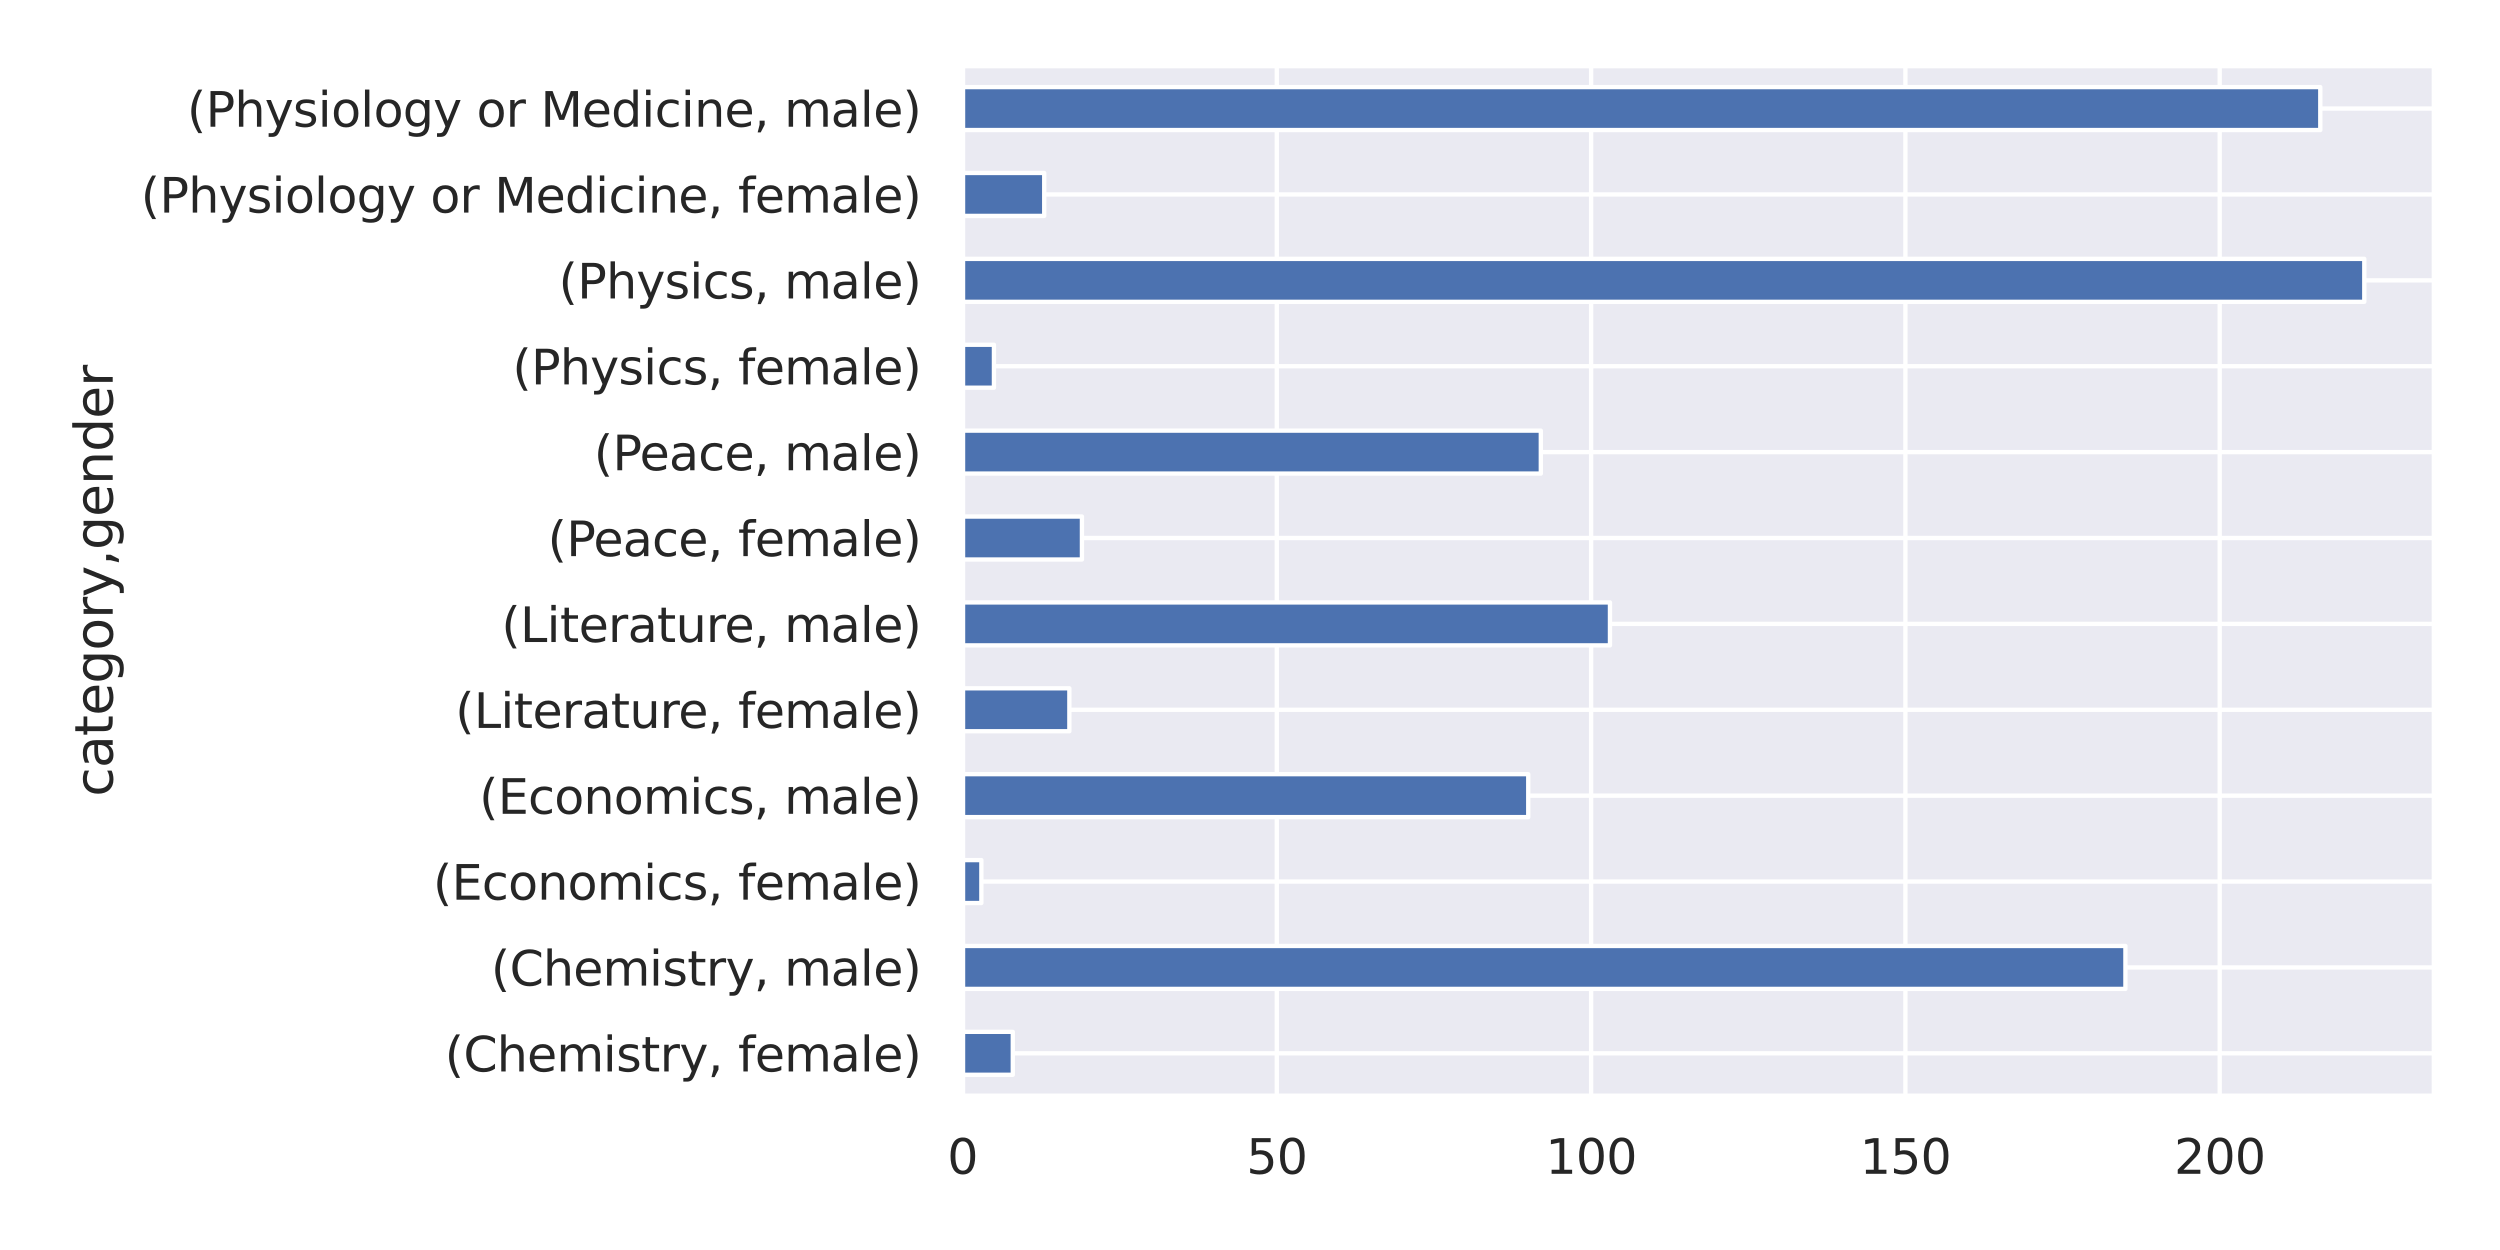 <?xml version="1.0" encoding="utf-8" standalone="no"?>
<!DOCTYPE svg PUBLIC "-//W3C//DTD SVG 1.1//EN"
  "http://www.w3.org/Graphics/SVG/1.1/DTD/svg11.dtd">
<svg xmlns:xlink="http://www.w3.org/1999/xlink" width="576pt" height="288pt" viewBox="0 0 576 288" xmlns="http://www.w3.org/2000/svg" version="1.1">
 <defs>
  <style type="text/css">*{stroke-linejoin: round; stroke-linecap: butt}</style>
 </defs>
 <g id="figure_1">
  <g id="patch_1">
   <path d="M 0 288 
L 576 288 
L 576 0 
L 0 0 
z
" style="fill: #ffffff"/>
  </g>
  <g id="axes_1">
   <g id="patch_2">
    <path d="M 221.76 252.58 
L 560.88 252.58 
L 560.88 15.12 
L 221.76 15.12 
z
" style="fill: #eaeaf2"/>
   </g>
   <g id="matplotlib.axis_1">
    <g id="xtick_1">
     <g id="line2d_1">
      <path d="M 221.76 252.58 
L 221.76 15.12 
" clip-path="url(#p416b0cb76d)" style="fill: none; stroke: #ffffff; stroke-linecap: round"/>
     </g>
     <g id="text_1">
      <!-- 0 -->
      <g style="fill: #262626" transform="translate(218.261 270.438) scale(0.11 -0.11)">
       <defs>
        <path id="DejaVuSans-30" d="M 2034 4250 
Q 1547 4250 1301 3770 
Q 1056 3291 1056 2328 
Q 1056 1369 1301 889 
Q 1547 409 2034 409 
Q 2525 409 2770 889 
Q 3016 1369 3016 2328 
Q 3016 3291 2770 3770 
Q 2525 4250 2034 4250 
z
M 2034 4750 
Q 2819 4750 3233 4129 
Q 3647 3509 3647 2328 
Q 3647 1150 3233 529 
Q 2819 -91 2034 -91 
Q 1250 -91 836 529 
Q 422 1150 422 2328 
Q 422 3509 836 4129 
Q 1250 4750 2034 4750 
z
" transform="scale(0.016)"/>
       </defs>
       <use xlink:href="#DejaVuSans-30"/>
      </g>
     </g>
    </g>
    <g id="xtick_2">
     <g id="line2d_2">
      <path d="M 294.175 252.58 
L 294.175 15.12 
" clip-path="url(#p416b0cb76d)" style="fill: none; stroke: #ffffff; stroke-linecap: round"/>
     </g>
     <g id="text_2">
      <!-- 50 -->
      <g style="fill: #262626" transform="translate(287.176 270.438) scale(0.11 -0.11)">
       <defs>
        <path id="DejaVuSans-35" d="M 691 4666 
L 3169 4666 
L 3169 4134 
L 1269 4134 
L 1269 2991 
Q 1406 3038 1543 3061 
Q 1681 3084 1819 3084 
Q 2600 3084 3056 2656 
Q 3513 2228 3513 1497 
Q 3513 744 3044 326 
Q 2575 -91 1722 -91 
Q 1428 -91 1123 -41 
Q 819 9 494 109 
L 494 744 
Q 775 591 1075 516 
Q 1375 441 1709 441 
Q 2250 441 2565 725 
Q 2881 1009 2881 1497 
Q 2881 1984 2565 2268 
Q 2250 2553 1709 2553 
Q 1456 2553 1204 2497 
Q 953 2441 691 2322 
L 691 4666 
z
" transform="scale(0.016)"/>
       </defs>
       <use xlink:href="#DejaVuSans-35"/>
       <use xlink:href="#DejaVuSans-30" x="63.623"/>
      </g>
     </g>
    </g>
    <g id="xtick_3">
     <g id="line2d_3">
      <path d="M 366.59 252.58 
L 366.59 15.12 
" clip-path="url(#p416b0cb76d)" style="fill: none; stroke: #ffffff; stroke-linecap: round"/>
     </g>
     <g id="text_3">
      <!-- 100 -->
      <g style="fill: #262626" transform="translate(356.092 270.438) scale(0.11 -0.11)">
       <defs>
        <path id="DejaVuSans-31" d="M 794 531 
L 1825 531 
L 1825 4091 
L 703 3866 
L 703 4441 
L 1819 4666 
L 2450 4666 
L 2450 531 
L 3481 531 
L 3481 0 
L 794 0 
L 794 531 
z
" transform="scale(0.016)"/>
       </defs>
       <use xlink:href="#DejaVuSans-31"/>
       <use xlink:href="#DejaVuSans-30" x="63.623"/>
       <use xlink:href="#DejaVuSans-30" x="127.246"/>
      </g>
     </g>
    </g>
    <g id="xtick_4">
     <g id="line2d_4">
      <path d="M 439.005 252.58 
L 439.005 15.12 
" clip-path="url(#p416b0cb76d)" style="fill: none; stroke: #ffffff; stroke-linecap: round"/>
     </g>
     <g id="text_4">
      <!-- 150 -->
      <g style="fill: #262626" transform="translate(428.507 270.438) scale(0.11 -0.11)">
       <use xlink:href="#DejaVuSans-31"/>
       <use xlink:href="#DejaVuSans-35" x="63.623"/>
       <use xlink:href="#DejaVuSans-30" x="127.246"/>
      </g>
     </g>
    </g>
    <g id="xtick_5">
     <g id="line2d_5">
      <path d="M 511.42 252.58 
L 511.42 15.12 
" clip-path="url(#p416b0cb76d)" style="fill: none; stroke: #ffffff; stroke-linecap: round"/>
     </g>
     <g id="text_5">
      <!-- 200 -->
      <g style="fill: #262626" transform="translate(500.922 270.438) scale(0.11 -0.11)">
       <defs>
        <path id="DejaVuSans-32" d="M 1228 531 
L 3431 531 
L 3431 0 
L 469 0 
L 469 531 
Q 828 903 1448 1529 
Q 2069 2156 2228 2338 
Q 2531 2678 2651 2914 
Q 2772 3150 2772 3378 
Q 2772 3750 2511 3984 
Q 2250 4219 1831 4219 
Q 1534 4219 1204 4116 
Q 875 4013 500 3803 
L 500 4441 
Q 881 4594 1212 4672 
Q 1544 4750 1819 4750 
Q 2544 4750 2975 4387 
Q 3406 4025 3406 3419 
Q 3406 3131 3298 2873 
Q 3191 2616 2906 2266 
Q 2828 2175 2409 1742 
Q 1991 1309 1228 531 
z
" transform="scale(0.016)"/>
       </defs>
       <use xlink:href="#DejaVuSans-32"/>
       <use xlink:href="#DejaVuSans-30" x="63.623"/>
       <use xlink:href="#DejaVuSans-30" x="127.246"/>
      </g>
     </g>
    </g>
   </g>
   <g id="matplotlib.axis_2">
    <g id="ytick_1">
     <g id="line2d_6">
      <path d="M 221.76 242.686 
L 560.88 242.686 
" clip-path="url(#p416b0cb76d)" style="fill: none; stroke: #ffffff; stroke-linecap: round"/>
     </g>
     <g id="text_6">
      <!-- (Chemistry, female) -->
      <g style="fill: #262626" transform="translate(102.497 246.865) scale(0.11 -0.11)">
       <defs>
        <path id="DejaVuSans-28" d="M 1984 4856 
Q 1566 4138 1362 3434 
Q 1159 2731 1159 2009 
Q 1159 1288 1364 580 
Q 1569 -128 1984 -844 
L 1484 -844 
Q 1016 -109 783 600 
Q 550 1309 550 2009 
Q 550 2706 781 3412 
Q 1013 4119 1484 4856 
L 1984 4856 
z
" transform="scale(0.016)"/>
        <path id="DejaVuSans-43" d="M 4122 4306 
L 4122 3641 
Q 3803 3938 3442 4084 
Q 3081 4231 2675 4231 
Q 1875 4231 1450 3742 
Q 1025 3253 1025 2328 
Q 1025 1406 1450 917 
Q 1875 428 2675 428 
Q 3081 428 3442 575 
Q 3803 722 4122 1019 
L 4122 359 
Q 3791 134 3420 21 
Q 3050 -91 2638 -91 
Q 1578 -91 968 557 
Q 359 1206 359 2328 
Q 359 3453 968 4101 
Q 1578 4750 2638 4750 
Q 3056 4750 3426 4639 
Q 3797 4528 4122 4306 
z
" transform="scale(0.016)"/>
        <path id="DejaVuSans-68" d="M 3513 2113 
L 3513 0 
L 2938 0 
L 2938 2094 
Q 2938 2591 2744 2837 
Q 2550 3084 2163 3084 
Q 1697 3084 1428 2787 
Q 1159 2491 1159 1978 
L 1159 0 
L 581 0 
L 581 4863 
L 1159 4863 
L 1159 2956 
Q 1366 3272 1645 3428 
Q 1925 3584 2291 3584 
Q 2894 3584 3203 3211 
Q 3513 2838 3513 2113 
z
" transform="scale(0.016)"/>
        <path id="DejaVuSans-65" d="M 3597 1894 
L 3597 1613 
L 953 1613 
Q 991 1019 1311 708 
Q 1631 397 2203 397 
Q 2534 397 2845 478 
Q 3156 559 3463 722 
L 3463 178 
Q 3153 47 2828 -22 
Q 2503 -91 2169 -91 
Q 1331 -91 842 396 
Q 353 884 353 1716 
Q 353 2575 817 3079 
Q 1281 3584 2069 3584 
Q 2775 3584 3186 3129 
Q 3597 2675 3597 1894 
z
M 3022 2063 
Q 3016 2534 2758 2815 
Q 2500 3097 2075 3097 
Q 1594 3097 1305 2825 
Q 1016 2553 972 2059 
L 3022 2063 
z
" transform="scale(0.016)"/>
        <path id="DejaVuSans-6d" d="M 3328 2828 
Q 3544 3216 3844 3400 
Q 4144 3584 4550 3584 
Q 5097 3584 5394 3201 
Q 5691 2819 5691 2113 
L 5691 0 
L 5113 0 
L 5113 2094 
Q 5113 2597 4934 2840 
Q 4756 3084 4391 3084 
Q 3944 3084 3684 2787 
Q 3425 2491 3425 1978 
L 3425 0 
L 2847 0 
L 2847 2094 
Q 2847 2600 2669 2842 
Q 2491 3084 2119 3084 
Q 1678 3084 1418 2786 
Q 1159 2488 1159 1978 
L 1159 0 
L 581 0 
L 581 3500 
L 1159 3500 
L 1159 2956 
Q 1356 3278 1631 3431 
Q 1906 3584 2284 3584 
Q 2666 3584 2933 3390 
Q 3200 3197 3328 2828 
z
" transform="scale(0.016)"/>
        <path id="DejaVuSans-69" d="M 603 3500 
L 1178 3500 
L 1178 0 
L 603 0 
L 603 3500 
z
M 603 4863 
L 1178 4863 
L 1178 4134 
L 603 4134 
L 603 4863 
z
" transform="scale(0.016)"/>
        <path id="DejaVuSans-73" d="M 2834 3397 
L 2834 2853 
Q 2591 2978 2328 3040 
Q 2066 3103 1784 3103 
Q 1356 3103 1142 2972 
Q 928 2841 928 2578 
Q 928 2378 1081 2264 
Q 1234 2150 1697 2047 
L 1894 2003 
Q 2506 1872 2764 1633 
Q 3022 1394 3022 966 
Q 3022 478 2636 193 
Q 2250 -91 1575 -91 
Q 1294 -91 989 -36 
Q 684 19 347 128 
L 347 722 
Q 666 556 975 473 
Q 1284 391 1588 391 
Q 1994 391 2212 530 
Q 2431 669 2431 922 
Q 2431 1156 2273 1281 
Q 2116 1406 1581 1522 
L 1381 1569 
Q 847 1681 609 1914 
Q 372 2147 372 2553 
Q 372 3047 722 3315 
Q 1072 3584 1716 3584 
Q 2034 3584 2315 3537 
Q 2597 3491 2834 3397 
z
" transform="scale(0.016)"/>
        <path id="DejaVuSans-74" d="M 1172 4494 
L 1172 3500 
L 2356 3500 
L 2356 3053 
L 1172 3053 
L 1172 1153 
Q 1172 725 1289 603 
Q 1406 481 1766 481 
L 2356 481 
L 2356 0 
L 1766 0 
Q 1100 0 847 248 
Q 594 497 594 1153 
L 594 3053 
L 172 3053 
L 172 3500 
L 594 3500 
L 594 4494 
L 1172 4494 
z
" transform="scale(0.016)"/>
        <path id="DejaVuSans-72" d="M 2631 2963 
Q 2534 3019 2420 3045 
Q 2306 3072 2169 3072 
Q 1681 3072 1420 2755 
Q 1159 2438 1159 1844 
L 1159 0 
L 581 0 
L 581 3500 
L 1159 3500 
L 1159 2956 
Q 1341 3275 1631 3429 
Q 1922 3584 2338 3584 
Q 2397 3584 2469 3576 
Q 2541 3569 2628 3553 
L 2631 2963 
z
" transform="scale(0.016)"/>
        <path id="DejaVuSans-79" d="M 2059 -325 
Q 1816 -950 1584 -1140 
Q 1353 -1331 966 -1331 
L 506 -1331 
L 506 -850 
L 844 -850 
Q 1081 -850 1212 -737 
Q 1344 -625 1503 -206 
L 1606 56 
L 191 3500 
L 800 3500 
L 1894 763 
L 2988 3500 
L 3597 3500 
L 2059 -325 
z
" transform="scale(0.016)"/>
        <path id="DejaVuSans-2c" d="M 750 794 
L 1409 794 
L 1409 256 
L 897 -744 
L 494 -744 
L 750 256 
L 750 794 
z
" transform="scale(0.016)"/>
        <path id="DejaVuSans-20" transform="scale(0.016)"/>
        <path id="DejaVuSans-66" d="M 2375 4863 
L 2375 4384 
L 1825 4384 
Q 1516 4384 1395 4259 
Q 1275 4134 1275 3809 
L 1275 3500 
L 2222 3500 
L 2222 3053 
L 1275 3053 
L 1275 0 
L 697 0 
L 697 3053 
L 147 3053 
L 147 3500 
L 697 3500 
L 697 3744 
Q 697 4328 969 4595 
Q 1241 4863 1831 4863 
L 2375 4863 
z
" transform="scale(0.016)"/>
        <path id="DejaVuSans-61" d="M 2194 1759 
Q 1497 1759 1228 1600 
Q 959 1441 959 1056 
Q 959 750 1161 570 
Q 1363 391 1709 391 
Q 2188 391 2477 730 
Q 2766 1069 2766 1631 
L 2766 1759 
L 2194 1759 
z
M 3341 1997 
L 3341 0 
L 2766 0 
L 2766 531 
Q 2569 213 2275 61 
Q 1981 -91 1556 -91 
Q 1019 -91 701 211 
Q 384 513 384 1019 
Q 384 1609 779 1909 
Q 1175 2209 1959 2209 
L 2766 2209 
L 2766 2266 
Q 2766 2663 2505 2880 
Q 2244 3097 1772 3097 
Q 1472 3097 1187 3025 
Q 903 2953 641 2809 
L 641 3341 
Q 956 3463 1253 3523 
Q 1550 3584 1831 3584 
Q 2591 3584 2966 3190 
Q 3341 2797 3341 1997 
z
" transform="scale(0.016)"/>
        <path id="DejaVuSans-6c" d="M 603 4863 
L 1178 4863 
L 1178 0 
L 603 0 
L 603 4863 
z
" transform="scale(0.016)"/>
        <path id="DejaVuSans-29" d="M 513 4856 
L 1013 4856 
Q 1481 4119 1714 3412 
Q 1947 2706 1947 2009 
Q 1947 1309 1714 600 
Q 1481 -109 1013 -844 
L 513 -844 
Q 928 -128 1133 580 
Q 1338 1288 1338 2009 
Q 1338 2731 1133 3434 
Q 928 4138 513 4856 
z
" transform="scale(0.016)"/>
       </defs>
       <use xlink:href="#DejaVuSans-28"/>
       <use xlink:href="#DejaVuSans-43" x="39.014"/>
       <use xlink:href="#DejaVuSans-68" x="108.838"/>
       <use xlink:href="#DejaVuSans-65" x="172.217"/>
       <use xlink:href="#DejaVuSans-6d" x="233.74"/>
       <use xlink:href="#DejaVuSans-69" x="331.152"/>
       <use xlink:href="#DejaVuSans-73" x="358.936"/>
       <use xlink:href="#DejaVuSans-74" x="411.035"/>
       <use xlink:href="#DejaVuSans-72" x="450.244"/>
       <use xlink:href="#DejaVuSans-79" x="491.357"/>
       <use xlink:href="#DejaVuSans-2c" x="550.537"/>
       <use xlink:href="#DejaVuSans-20" x="582.324"/>
       <use xlink:href="#DejaVuSans-66" x="614.111"/>
       <use xlink:href="#DejaVuSans-65" x="649.316"/>
       <use xlink:href="#DejaVuSans-6d" x="710.84"/>
       <use xlink:href="#DejaVuSans-61" x="808.252"/>
       <use xlink:href="#DejaVuSans-6c" x="869.531"/>
       <use xlink:href="#DejaVuSans-65" x="897.314"/>
       <use xlink:href="#DejaVuSans-29" x="958.838"/>
      </g>
     </g>
    </g>
    <g id="ytick_2">
     <g id="line2d_7">
      <path d="M 221.76 222.898 
L 560.88 222.898 
" clip-path="url(#p416b0cb76d)" style="fill: none; stroke: #ffffff; stroke-linecap: round"/>
     </g>
     <g id="text_7">
      <!-- (Chemistry, male) -->
      <g style="fill: #262626" transform="translate(113.138 227.077) scale(0.11 -0.11)">
       <use xlink:href="#DejaVuSans-28"/>
       <use xlink:href="#DejaVuSans-43" x="39.014"/>
       <use xlink:href="#DejaVuSans-68" x="108.838"/>
       <use xlink:href="#DejaVuSans-65" x="172.217"/>
       <use xlink:href="#DejaVuSans-6d" x="233.74"/>
       <use xlink:href="#DejaVuSans-69" x="331.152"/>
       <use xlink:href="#DejaVuSans-73" x="358.936"/>
       <use xlink:href="#DejaVuSans-74" x="411.035"/>
       <use xlink:href="#DejaVuSans-72" x="450.244"/>
       <use xlink:href="#DejaVuSans-79" x="491.357"/>
       <use xlink:href="#DejaVuSans-2c" x="550.537"/>
       <use xlink:href="#DejaVuSans-20" x="582.324"/>
       <use xlink:href="#DejaVuSans-6d" x="614.111"/>
       <use xlink:href="#DejaVuSans-61" x="711.523"/>
       <use xlink:href="#DejaVuSans-6c" x="772.803"/>
       <use xlink:href="#DejaVuSans-65" x="800.586"/>
       <use xlink:href="#DejaVuSans-29" x="862.109"/>
      </g>
     </g>
    </g>
    <g id="ytick_3">
     <g id="line2d_8">
      <path d="M 221.76 203.109 
L 560.88 203.109 
" clip-path="url(#p416b0cb76d)" style="fill: none; stroke: #ffffff; stroke-linecap: round"/>
     </g>
     <g id="text_8">
      <!-- (Economics, female) -->
      <g style="fill: #262626" transform="translate(99.783 207.288) scale(0.11 -0.11)">
       <defs>
        <path id="DejaVuSans-45" d="M 628 4666 
L 3578 4666 
L 3578 4134 
L 1259 4134 
L 1259 2753 
L 3481 2753 
L 3481 2222 
L 1259 2222 
L 1259 531 
L 3634 531 
L 3634 0 
L 628 0 
L 628 4666 
z
" transform="scale(0.016)"/>
        <path id="DejaVuSans-63" d="M 3122 3366 
L 3122 2828 
Q 2878 2963 2633 3030 
Q 2388 3097 2138 3097 
Q 1578 3097 1268 2742 
Q 959 2388 959 1747 
Q 959 1106 1268 751 
Q 1578 397 2138 397 
Q 2388 397 2633 464 
Q 2878 531 3122 666 
L 3122 134 
Q 2881 22 2623 -34 
Q 2366 -91 2075 -91 
Q 1284 -91 818 406 
Q 353 903 353 1747 
Q 353 2603 823 3093 
Q 1294 3584 2113 3584 
Q 2378 3584 2631 3529 
Q 2884 3475 3122 3366 
z
" transform="scale(0.016)"/>
        <path id="DejaVuSans-6f" d="M 1959 3097 
Q 1497 3097 1228 2736 
Q 959 2375 959 1747 
Q 959 1119 1226 758 
Q 1494 397 1959 397 
Q 2419 397 2687 759 
Q 2956 1122 2956 1747 
Q 2956 2369 2687 2733 
Q 2419 3097 1959 3097 
z
M 1959 3584 
Q 2709 3584 3137 3096 
Q 3566 2609 3566 1747 
Q 3566 888 3137 398 
Q 2709 -91 1959 -91 
Q 1206 -91 779 398 
Q 353 888 353 1747 
Q 353 2609 779 3096 
Q 1206 3584 1959 3584 
z
" transform="scale(0.016)"/>
        <path id="DejaVuSans-6e" d="M 3513 2113 
L 3513 0 
L 2938 0 
L 2938 2094 
Q 2938 2591 2744 2837 
Q 2550 3084 2163 3084 
Q 1697 3084 1428 2787 
Q 1159 2491 1159 1978 
L 1159 0 
L 581 0 
L 581 3500 
L 1159 3500 
L 1159 2956 
Q 1366 3272 1645 3428 
Q 1925 3584 2291 3584 
Q 2894 3584 3203 3211 
Q 3513 2838 3513 2113 
z
" transform="scale(0.016)"/>
       </defs>
       <use xlink:href="#DejaVuSans-28"/>
       <use xlink:href="#DejaVuSans-45" x="39.014"/>
       <use xlink:href="#DejaVuSans-63" x="102.197"/>
       <use xlink:href="#DejaVuSans-6f" x="157.178"/>
       <use xlink:href="#DejaVuSans-6e" x="218.359"/>
       <use xlink:href="#DejaVuSans-6f" x="281.738"/>
       <use xlink:href="#DejaVuSans-6d" x="342.92"/>
       <use xlink:href="#DejaVuSans-69" x="440.332"/>
       <use xlink:href="#DejaVuSans-63" x="468.115"/>
       <use xlink:href="#DejaVuSans-73" x="523.096"/>
       <use xlink:href="#DejaVuSans-2c" x="575.195"/>
       <use xlink:href="#DejaVuSans-20" x="606.982"/>
       <use xlink:href="#DejaVuSans-66" x="638.77"/>
       <use xlink:href="#DejaVuSans-65" x="673.975"/>
       <use xlink:href="#DejaVuSans-6d" x="735.498"/>
       <use xlink:href="#DejaVuSans-61" x="832.91"/>
       <use xlink:href="#DejaVuSans-6c" x="894.189"/>
       <use xlink:href="#DejaVuSans-65" x="921.973"/>
       <use xlink:href="#DejaVuSans-29" x="983.496"/>
      </g>
     </g>
    </g>
    <g id="ytick_4">
     <g id="line2d_9">
      <path d="M 221.76 183.321 
L 560.88 183.321 
" clip-path="url(#p416b0cb76d)" style="fill: none; stroke: #ffffff; stroke-linecap: round"/>
     </g>
     <g id="text_9">
      <!-- (Economics, male) -->
      <g style="fill: #262626" transform="translate(110.424 187.5) scale(0.11 -0.11)">
       <use xlink:href="#DejaVuSans-28"/>
       <use xlink:href="#DejaVuSans-45" x="39.014"/>
       <use xlink:href="#DejaVuSans-63" x="102.197"/>
       <use xlink:href="#DejaVuSans-6f" x="157.178"/>
       <use xlink:href="#DejaVuSans-6e" x="218.359"/>
       <use xlink:href="#DejaVuSans-6f" x="281.738"/>
       <use xlink:href="#DejaVuSans-6d" x="342.92"/>
       <use xlink:href="#DejaVuSans-69" x="440.332"/>
       <use xlink:href="#DejaVuSans-63" x="468.115"/>
       <use xlink:href="#DejaVuSans-73" x="523.096"/>
       <use xlink:href="#DejaVuSans-2c" x="575.195"/>
       <use xlink:href="#DejaVuSans-20" x="606.982"/>
       <use xlink:href="#DejaVuSans-6d" x="638.77"/>
       <use xlink:href="#DejaVuSans-61" x="736.182"/>
       <use xlink:href="#DejaVuSans-6c" x="797.461"/>
       <use xlink:href="#DejaVuSans-65" x="825.244"/>
       <use xlink:href="#DejaVuSans-29" x="886.768"/>
      </g>
     </g>
    </g>
    <g id="ytick_5">
     <g id="line2d_10">
      <path d="M 221.76 163.532 
L 560.88 163.532 
" clip-path="url(#p416b0cb76d)" style="fill: none; stroke: #ffffff; stroke-linecap: round"/>
     </g>
     <g id="text_10">
      <!-- (Literature, female) -->
      <g style="fill: #262626" transform="translate(104.909 167.712) scale(0.11 -0.11)">
       <defs>
        <path id="DejaVuSans-4c" d="M 628 4666 
L 1259 4666 
L 1259 531 
L 3531 531 
L 3531 0 
L 628 0 
L 628 4666 
z
" transform="scale(0.016)"/>
        <path id="DejaVuSans-75" d="M 544 1381 
L 544 3500 
L 1119 3500 
L 1119 1403 
Q 1119 906 1312 657 
Q 1506 409 1894 409 
Q 2359 409 2629 706 
Q 2900 1003 2900 1516 
L 2900 3500 
L 3475 3500 
L 3475 0 
L 2900 0 
L 2900 538 
Q 2691 219 2414 64 
Q 2138 -91 1772 -91 
Q 1169 -91 856 284 
Q 544 659 544 1381 
z
M 1991 3584 
L 1991 3584 
z
" transform="scale(0.016)"/>
       </defs>
       <use xlink:href="#DejaVuSans-28"/>
       <use xlink:href="#DejaVuSans-4c" x="39.014"/>
       <use xlink:href="#DejaVuSans-69" x="94.727"/>
       <use xlink:href="#DejaVuSans-74" x="122.51"/>
       <use xlink:href="#DejaVuSans-65" x="161.719"/>
       <use xlink:href="#DejaVuSans-72" x="223.242"/>
       <use xlink:href="#DejaVuSans-61" x="264.355"/>
       <use xlink:href="#DejaVuSans-74" x="325.635"/>
       <use xlink:href="#DejaVuSans-75" x="364.844"/>
       <use xlink:href="#DejaVuSans-72" x="428.223"/>
       <use xlink:href="#DejaVuSans-65" x="467.086"/>
       <use xlink:href="#DejaVuSans-2c" x="528.609"/>
       <use xlink:href="#DejaVuSans-20" x="560.396"/>
       <use xlink:href="#DejaVuSans-66" x="592.184"/>
       <use xlink:href="#DejaVuSans-65" x="627.389"/>
       <use xlink:href="#DejaVuSans-6d" x="688.912"/>
       <use xlink:href="#DejaVuSans-61" x="786.324"/>
       <use xlink:href="#DejaVuSans-6c" x="847.604"/>
       <use xlink:href="#DejaVuSans-65" x="875.387"/>
       <use xlink:href="#DejaVuSans-29" x="936.91"/>
      </g>
     </g>
    </g>
    <g id="ytick_6">
     <g id="line2d_11">
      <path d="M 221.76 143.744 
L 560.88 143.744 
" clip-path="url(#p416b0cb76d)" style="fill: none; stroke: #ffffff; stroke-linecap: round"/>
     </g>
     <g id="text_11">
      <!-- (Literature, male) -->
      <g style="fill: #262626" transform="translate(115.549 147.923) scale(0.11 -0.11)">
       <use xlink:href="#DejaVuSans-28"/>
       <use xlink:href="#DejaVuSans-4c" x="39.014"/>
       <use xlink:href="#DejaVuSans-69" x="94.727"/>
       <use xlink:href="#DejaVuSans-74" x="122.51"/>
       <use xlink:href="#DejaVuSans-65" x="161.719"/>
       <use xlink:href="#DejaVuSans-72" x="223.242"/>
       <use xlink:href="#DejaVuSans-61" x="264.355"/>
       <use xlink:href="#DejaVuSans-74" x="325.635"/>
       <use xlink:href="#DejaVuSans-75" x="364.844"/>
       <use xlink:href="#DejaVuSans-72" x="428.223"/>
       <use xlink:href="#DejaVuSans-65" x="467.086"/>
       <use xlink:href="#DejaVuSans-2c" x="528.609"/>
       <use xlink:href="#DejaVuSans-20" x="560.396"/>
       <use xlink:href="#DejaVuSans-6d" x="592.184"/>
       <use xlink:href="#DejaVuSans-61" x="689.596"/>
       <use xlink:href="#DejaVuSans-6c" x="750.875"/>
       <use xlink:href="#DejaVuSans-65" x="778.658"/>
       <use xlink:href="#DejaVuSans-29" x="840.182"/>
      </g>
     </g>
    </g>
    <g id="ytick_7">
     <g id="line2d_12">
      <path d="M 221.76 123.956 
L 560.88 123.956 
" clip-path="url(#p416b0cb76d)" style="fill: none; stroke: #ffffff; stroke-linecap: round"/>
     </g>
     <g id="text_12">
      <!-- (Peace, female) -->
      <g style="fill: #262626" transform="translate(126.204 128.135) scale(0.11 -0.11)">
       <defs>
        <path id="DejaVuSans-50" d="M 1259 4147 
L 1259 2394 
L 2053 2394 
Q 2494 2394 2734 2622 
Q 2975 2850 2975 3272 
Q 2975 3691 2734 3919 
Q 2494 4147 2053 4147 
L 1259 4147 
z
M 628 4666 
L 2053 4666 
Q 2838 4666 3239 4311 
Q 3641 3956 3641 3272 
Q 3641 2581 3239 2228 
Q 2838 1875 2053 1875 
L 1259 1875 
L 1259 0 
L 628 0 
L 628 4666 
z
" transform="scale(0.016)"/>
       </defs>
       <use xlink:href="#DejaVuSans-28"/>
       <use xlink:href="#DejaVuSans-50" x="39.014"/>
       <use xlink:href="#DejaVuSans-65" x="95.691"/>
       <use xlink:href="#DejaVuSans-61" x="157.215"/>
       <use xlink:href="#DejaVuSans-63" x="218.494"/>
       <use xlink:href="#DejaVuSans-65" x="273.475"/>
       <use xlink:href="#DejaVuSans-2c" x="334.998"/>
       <use xlink:href="#DejaVuSans-20" x="366.785"/>
       <use xlink:href="#DejaVuSans-66" x="398.572"/>
       <use xlink:href="#DejaVuSans-65" x="433.777"/>
       <use xlink:href="#DejaVuSans-6d" x="495.301"/>
       <use xlink:href="#DejaVuSans-61" x="592.713"/>
       <use xlink:href="#DejaVuSans-6c" x="653.992"/>
       <use xlink:href="#DejaVuSans-65" x="681.775"/>
       <use xlink:href="#DejaVuSans-29" x="743.299"/>
      </g>
     </g>
    </g>
    <g id="ytick_8">
     <g id="line2d_13">
      <path d="M 221.76 104.168 
L 560.88 104.168 
" clip-path="url(#p416b0cb76d)" style="fill: none; stroke: #ffffff; stroke-linecap: round"/>
     </g>
     <g id="text_13">
      <!-- (Peace, male) -->
      <g style="fill: #262626" transform="translate(136.845 108.347) scale(0.11 -0.11)">
       <use xlink:href="#DejaVuSans-28"/>
       <use xlink:href="#DejaVuSans-50" x="39.014"/>
       <use xlink:href="#DejaVuSans-65" x="95.691"/>
       <use xlink:href="#DejaVuSans-61" x="157.215"/>
       <use xlink:href="#DejaVuSans-63" x="218.494"/>
       <use xlink:href="#DejaVuSans-65" x="273.475"/>
       <use xlink:href="#DejaVuSans-2c" x="334.998"/>
       <use xlink:href="#DejaVuSans-20" x="366.785"/>
       <use xlink:href="#DejaVuSans-6d" x="398.572"/>
       <use xlink:href="#DejaVuSans-61" x="495.984"/>
       <use xlink:href="#DejaVuSans-6c" x="557.264"/>
       <use xlink:href="#DejaVuSans-65" x="585.047"/>
       <use xlink:href="#DejaVuSans-29" x="646.57"/>
      </g>
     </g>
    </g>
    <g id="ytick_9">
     <g id="line2d_14">
      <path d="M 221.76 84.379 
L 560.88 84.379 
" clip-path="url(#p416b0cb76d)" style="fill: none; stroke: #ffffff; stroke-linecap: round"/>
     </g>
     <g id="text_14">
      <!-- (Physics, female) -->
      <g style="fill: #262626" transform="translate(118.085 88.558) scale(0.11 -0.11)">
       <use xlink:href="#DejaVuSans-28"/>
       <use xlink:href="#DejaVuSans-50" x="39.014"/>
       <use xlink:href="#DejaVuSans-68" x="99.316"/>
       <use xlink:href="#DejaVuSans-79" x="162.695"/>
       <use xlink:href="#DejaVuSans-73" x="221.875"/>
       <use xlink:href="#DejaVuSans-69" x="273.975"/>
       <use xlink:href="#DejaVuSans-63" x="301.758"/>
       <use xlink:href="#DejaVuSans-73" x="356.738"/>
       <use xlink:href="#DejaVuSans-2c" x="408.838"/>
       <use xlink:href="#DejaVuSans-20" x="440.625"/>
       <use xlink:href="#DejaVuSans-66" x="472.412"/>
       <use xlink:href="#DejaVuSans-65" x="507.617"/>
       <use xlink:href="#DejaVuSans-6d" x="569.141"/>
       <use xlink:href="#DejaVuSans-61" x="666.553"/>
       <use xlink:href="#DejaVuSans-6c" x="727.832"/>
       <use xlink:href="#DejaVuSans-65" x="755.615"/>
       <use xlink:href="#DejaVuSans-29" x="817.139"/>
      </g>
     </g>
    </g>
    <g id="ytick_10">
     <g id="line2d_15">
      <path d="M 221.76 64.591 
L 560.88 64.591 
" clip-path="url(#p416b0cb76d)" style="fill: none; stroke: #ffffff; stroke-linecap: round"/>
     </g>
     <g id="text_15">
      <!-- (Physics, male) -->
      <g style="fill: #262626" transform="translate(128.725 68.77) scale(0.11 -0.11)">
       <use xlink:href="#DejaVuSans-28"/>
       <use xlink:href="#DejaVuSans-50" x="39.014"/>
       <use xlink:href="#DejaVuSans-68" x="99.316"/>
       <use xlink:href="#DejaVuSans-79" x="162.695"/>
       <use xlink:href="#DejaVuSans-73" x="221.875"/>
       <use xlink:href="#DejaVuSans-69" x="273.975"/>
       <use xlink:href="#DejaVuSans-63" x="301.758"/>
       <use xlink:href="#DejaVuSans-73" x="356.738"/>
       <use xlink:href="#DejaVuSans-2c" x="408.838"/>
       <use xlink:href="#DejaVuSans-20" x="440.625"/>
       <use xlink:href="#DejaVuSans-6d" x="472.412"/>
       <use xlink:href="#DejaVuSans-61" x="569.824"/>
       <use xlink:href="#DejaVuSans-6c" x="631.104"/>
       <use xlink:href="#DejaVuSans-65" x="658.887"/>
       <use xlink:href="#DejaVuSans-29" x="720.41"/>
      </g>
     </g>
    </g>
    <g id="ytick_11">
     <g id="line2d_16">
      <path d="M 221.76 44.803 
L 560.88 44.803 
" clip-path="url(#p416b0cb76d)" style="fill: none; stroke: #ffffff; stroke-linecap: round"/>
     </g>
     <g id="text_16">
      <!-- (Physiology or Medicine, female) -->
      <g style="fill: #262626" transform="translate(32.465 48.982) scale(0.11 -0.11)">
       <defs>
        <path id="DejaVuSans-67" d="M 2906 1791 
Q 2906 2416 2648 2759 
Q 2391 3103 1925 3103 
Q 1463 3103 1205 2759 
Q 947 2416 947 1791 
Q 947 1169 1205 825 
Q 1463 481 1925 481 
Q 2391 481 2648 825 
Q 2906 1169 2906 1791 
z
M 3481 434 
Q 3481 -459 3084 -895 
Q 2688 -1331 1869 -1331 
Q 1566 -1331 1297 -1286 
Q 1028 -1241 775 -1147 
L 775 -588 
Q 1028 -725 1275 -790 
Q 1522 -856 1778 -856 
Q 2344 -856 2625 -561 
Q 2906 -266 2906 331 
L 2906 616 
Q 2728 306 2450 153 
Q 2172 0 1784 0 
Q 1141 0 747 490 
Q 353 981 353 1791 
Q 353 2603 747 3093 
Q 1141 3584 1784 3584 
Q 2172 3584 2450 3431 
Q 2728 3278 2906 2969 
L 2906 3500 
L 3481 3500 
L 3481 434 
z
" transform="scale(0.016)"/>
        <path id="DejaVuSans-4d" d="M 628 4666 
L 1569 4666 
L 2759 1491 
L 3956 4666 
L 4897 4666 
L 4897 0 
L 4281 0 
L 4281 4097 
L 3078 897 
L 2444 897 
L 1241 4097 
L 1241 0 
L 628 0 
L 628 4666 
z
" transform="scale(0.016)"/>
        <path id="DejaVuSans-64" d="M 2906 2969 
L 2906 4863 
L 3481 4863 
L 3481 0 
L 2906 0 
L 2906 525 
Q 2725 213 2448 61 
Q 2172 -91 1784 -91 
Q 1150 -91 751 415 
Q 353 922 353 1747 
Q 353 2572 751 3078 
Q 1150 3584 1784 3584 
Q 2172 3584 2448 3432 
Q 2725 3281 2906 2969 
z
M 947 1747 
Q 947 1113 1208 752 
Q 1469 391 1925 391 
Q 2381 391 2643 752 
Q 2906 1113 2906 1747 
Q 2906 2381 2643 2742 
Q 2381 3103 1925 3103 
Q 1469 3103 1208 2742 
Q 947 2381 947 1747 
z
" transform="scale(0.016)"/>
       </defs>
       <use xlink:href="#DejaVuSans-28"/>
       <use xlink:href="#DejaVuSans-50" x="39.014"/>
       <use xlink:href="#DejaVuSans-68" x="99.316"/>
       <use xlink:href="#DejaVuSans-79" x="162.695"/>
       <use xlink:href="#DejaVuSans-73" x="221.875"/>
       <use xlink:href="#DejaVuSans-69" x="273.975"/>
       <use xlink:href="#DejaVuSans-6f" x="301.758"/>
       <use xlink:href="#DejaVuSans-6c" x="362.939"/>
       <use xlink:href="#DejaVuSans-6f" x="390.723"/>
       <use xlink:href="#DejaVuSans-67" x="451.904"/>
       <use xlink:href="#DejaVuSans-79" x="515.381"/>
       <use xlink:href="#DejaVuSans-20" x="574.561"/>
       <use xlink:href="#DejaVuSans-6f" x="606.348"/>
       <use xlink:href="#DejaVuSans-72" x="667.529"/>
       <use xlink:href="#DejaVuSans-20" x="708.643"/>
       <use xlink:href="#DejaVuSans-4d" x="740.43"/>
       <use xlink:href="#DejaVuSans-65" x="826.709"/>
       <use xlink:href="#DejaVuSans-64" x="888.232"/>
       <use xlink:href="#DejaVuSans-69" x="951.709"/>
       <use xlink:href="#DejaVuSans-63" x="979.492"/>
       <use xlink:href="#DejaVuSans-69" x="1034.473"/>
       <use xlink:href="#DejaVuSans-6e" x="1062.256"/>
       <use xlink:href="#DejaVuSans-65" x="1125.635"/>
       <use xlink:href="#DejaVuSans-2c" x="1187.158"/>
       <use xlink:href="#DejaVuSans-20" x="1218.945"/>
       <use xlink:href="#DejaVuSans-66" x="1250.732"/>
       <use xlink:href="#DejaVuSans-65" x="1285.938"/>
       <use xlink:href="#DejaVuSans-6d" x="1347.461"/>
       <use xlink:href="#DejaVuSans-61" x="1444.873"/>
       <use xlink:href="#DejaVuSans-6c" x="1506.152"/>
       <use xlink:href="#DejaVuSans-65" x="1533.936"/>
       <use xlink:href="#DejaVuSans-29" x="1595.459"/>
      </g>
     </g>
    </g>
    <g id="ytick_12">
     <g id="line2d_17">
      <path d="M 221.76 25.014 
L 560.88 25.014 
" clip-path="url(#p416b0cb76d)" style="fill: none; stroke: #ffffff; stroke-linecap: round"/>
     </g>
     <g id="text_17">
      <!-- (Physiology or Medicine, male) -->
      <g style="fill: #262626" transform="translate(43.106 29.193) scale(0.11 -0.11)">
       <use xlink:href="#DejaVuSans-28"/>
       <use xlink:href="#DejaVuSans-50" x="39.014"/>
       <use xlink:href="#DejaVuSans-68" x="99.316"/>
       <use xlink:href="#DejaVuSans-79" x="162.695"/>
       <use xlink:href="#DejaVuSans-73" x="221.875"/>
       <use xlink:href="#DejaVuSans-69" x="273.975"/>
       <use xlink:href="#DejaVuSans-6f" x="301.758"/>
       <use xlink:href="#DejaVuSans-6c" x="362.939"/>
       <use xlink:href="#DejaVuSans-6f" x="390.723"/>
       <use xlink:href="#DejaVuSans-67" x="451.904"/>
       <use xlink:href="#DejaVuSans-79" x="515.381"/>
       <use xlink:href="#DejaVuSans-20" x="574.561"/>
       <use xlink:href="#DejaVuSans-6f" x="606.348"/>
       <use xlink:href="#DejaVuSans-72" x="667.529"/>
       <use xlink:href="#DejaVuSans-20" x="708.643"/>
       <use xlink:href="#DejaVuSans-4d" x="740.43"/>
       <use xlink:href="#DejaVuSans-65" x="826.709"/>
       <use xlink:href="#DejaVuSans-64" x="888.232"/>
       <use xlink:href="#DejaVuSans-69" x="951.709"/>
       <use xlink:href="#DejaVuSans-63" x="979.492"/>
       <use xlink:href="#DejaVuSans-69" x="1034.473"/>
       <use xlink:href="#DejaVuSans-6e" x="1062.256"/>
       <use xlink:href="#DejaVuSans-65" x="1125.635"/>
       <use xlink:href="#DejaVuSans-2c" x="1187.158"/>
       <use xlink:href="#DejaVuSans-20" x="1218.945"/>
       <use xlink:href="#DejaVuSans-6d" x="1250.732"/>
       <use xlink:href="#DejaVuSans-61" x="1348.145"/>
       <use xlink:href="#DejaVuSans-6c" x="1409.424"/>
       <use xlink:href="#DejaVuSans-65" x="1437.207"/>
       <use xlink:href="#DejaVuSans-29" x="1498.73"/>
      </g>
     </g>
    </g>
    <g id="text_18">
     <!-- category,gender -->
     <g style="fill: #262626" transform="translate(25.969 183.546) rotate(-90) scale(0.12 -0.12)">
      <use xlink:href="#DejaVuSans-63"/>
      <use xlink:href="#DejaVuSans-61" x="54.98"/>
      <use xlink:href="#DejaVuSans-74" x="116.26"/>
      <use xlink:href="#DejaVuSans-65" x="155.469"/>
      <use xlink:href="#DejaVuSans-67" x="216.992"/>
      <use xlink:href="#DejaVuSans-6f" x="280.469"/>
      <use xlink:href="#DejaVuSans-72" x="341.65"/>
      <use xlink:href="#DejaVuSans-79" x="382.764"/>
      <use xlink:href="#DejaVuSans-2c" x="441.943"/>
      <use xlink:href="#DejaVuSans-67" x="473.73"/>
      <use xlink:href="#DejaVuSans-65" x="537.207"/>
      <use xlink:href="#DejaVuSans-6e" x="598.73"/>
      <use xlink:href="#DejaVuSans-64" x="662.109"/>
      <use xlink:href="#DejaVuSans-65" x="725.586"/>
      <use xlink:href="#DejaVuSans-72" x="787.109"/>
     </g>
    </g>
   </g>
   <g id="patch_3">
    <path d="M 221.76 247.633 
L 233.346 247.633 
L 233.346 237.739 
L 221.76 237.739 
z
" clip-path="url(#p416b0cb76d)" style="fill: #4c72b0; stroke: #ffffff; stroke-linejoin: miter"/>
   </g>
   <g id="patch_4">
    <path d="M 221.76 227.845 
L 489.696 227.845 
L 489.696 217.95 
L 221.76 217.95 
z
" clip-path="url(#p416b0cb76d)" style="fill: #4c72b0; stroke: #ffffff; stroke-linejoin: miter"/>
   </g>
   <g id="patch_5">
    <path d="M 221.76 208.056 
L 226.105 208.056 
L 226.105 198.162 
L 221.76 198.162 
z
" clip-path="url(#p416b0cb76d)" style="fill: #4c72b0; stroke: #ffffff; stroke-linejoin: miter"/>
   </g>
   <g id="patch_6">
    <path d="M 221.76 188.268 
L 352.107 188.268 
L 352.107 178.374 
L 221.76 178.374 
z
" clip-path="url(#p416b0cb76d)" style="fill: #4c72b0; stroke: #ffffff; stroke-linejoin: miter"/>
   </g>
   <g id="patch_7">
    <path d="M 221.76 168.48 
L 246.381 168.48 
L 246.381 158.585 
L 221.76 158.585 
z
" clip-path="url(#p416b0cb76d)" style="fill: #4c72b0; stroke: #ffffff; stroke-linejoin: miter"/>
   </g>
   <g id="patch_8">
    <path d="M 221.76 148.691 
L 370.935 148.691 
L 370.935 138.797 
L 221.76 138.797 
z
" clip-path="url(#p416b0cb76d)" style="fill: #4c72b0; stroke: #ffffff; stroke-linejoin: miter"/>
   </g>
   <g id="patch_9">
    <path d="M 221.76 128.903 
L 249.278 128.903 
L 249.278 119.009 
L 221.76 119.009 
z
" clip-path="url(#p416b0cb76d)" style="fill: #4c72b0; stroke: #ffffff; stroke-linejoin: miter"/>
   </g>
   <g id="patch_10">
    <path d="M 221.76 109.115 
L 355.004 109.115 
L 355.004 99.22 
L 221.76 99.22 
z
" clip-path="url(#p416b0cb76d)" style="fill: #4c72b0; stroke: #ffffff; stroke-linejoin: miter"/>
   </g>
   <g id="patch_11">
    <path d="M 221.76 89.326 
L 229.002 89.326 
L 229.002 79.432 
L 221.76 79.432 
z
" clip-path="url(#p416b0cb76d)" style="fill: #4c72b0; stroke: #ffffff; stroke-linejoin: miter"/>
   </g>
   <g id="patch_12">
    <path d="M 221.76 69.538 
L 544.731 69.538 
L 544.731 59.644 
L 221.76 59.644 
z
" clip-path="url(#p416b0cb76d)" style="fill: #4c72b0; stroke: #ffffff; stroke-linejoin: miter"/>
   </g>
   <g id="patch_13">
    <path d="M 221.76 49.75 
L 240.588 49.75 
L 240.588 39.855 
L 221.76 39.855 
z
" clip-path="url(#p416b0cb76d)" style="fill: #4c72b0; stroke: #ffffff; stroke-linejoin: miter"/>
   </g>
   <g id="patch_14">
    <path d="M 221.76 29.961 
L 534.593 29.961 
L 534.593 20.067 
L 221.76 20.067 
z
" clip-path="url(#p416b0cb76d)" style="fill: #4c72b0; stroke: #ffffff; stroke-linejoin: miter"/>
   </g>
   <g id="patch_15">
    <path d="M 221.76 252.58 
L 221.76 15.12 
" style="fill: none; stroke: #ffffff; stroke-width: 1.25; stroke-linejoin: miter; stroke-linecap: square"/>
   </g>
   <g id="patch_16">
    <path d="M 560.88 252.58 
L 560.88 15.12 
" style="fill: none; stroke: #ffffff; stroke-width: 1.25; stroke-linejoin: miter; stroke-linecap: square"/>
   </g>
   <g id="patch_17">
    <path d="M 221.76 252.58 
L 560.88 252.58 
" style="fill: none; stroke: #ffffff; stroke-width: 1.25; stroke-linejoin: miter; stroke-linecap: square"/>
   </g>
   <g id="patch_18">
    <path d="M 221.76 15.12 
L 560.88 15.12 
" style="fill: none; stroke: #ffffff; stroke-width: 1.25; stroke-linejoin: miter; stroke-linecap: square"/>
   </g>
  </g>
 </g>
 <defs>
  <clipPath id="p416b0cb76d">
   <rect x="221.76" y="15.12" width="339.12" height="237.46"/>
  </clipPath>
 </defs>
</svg>
